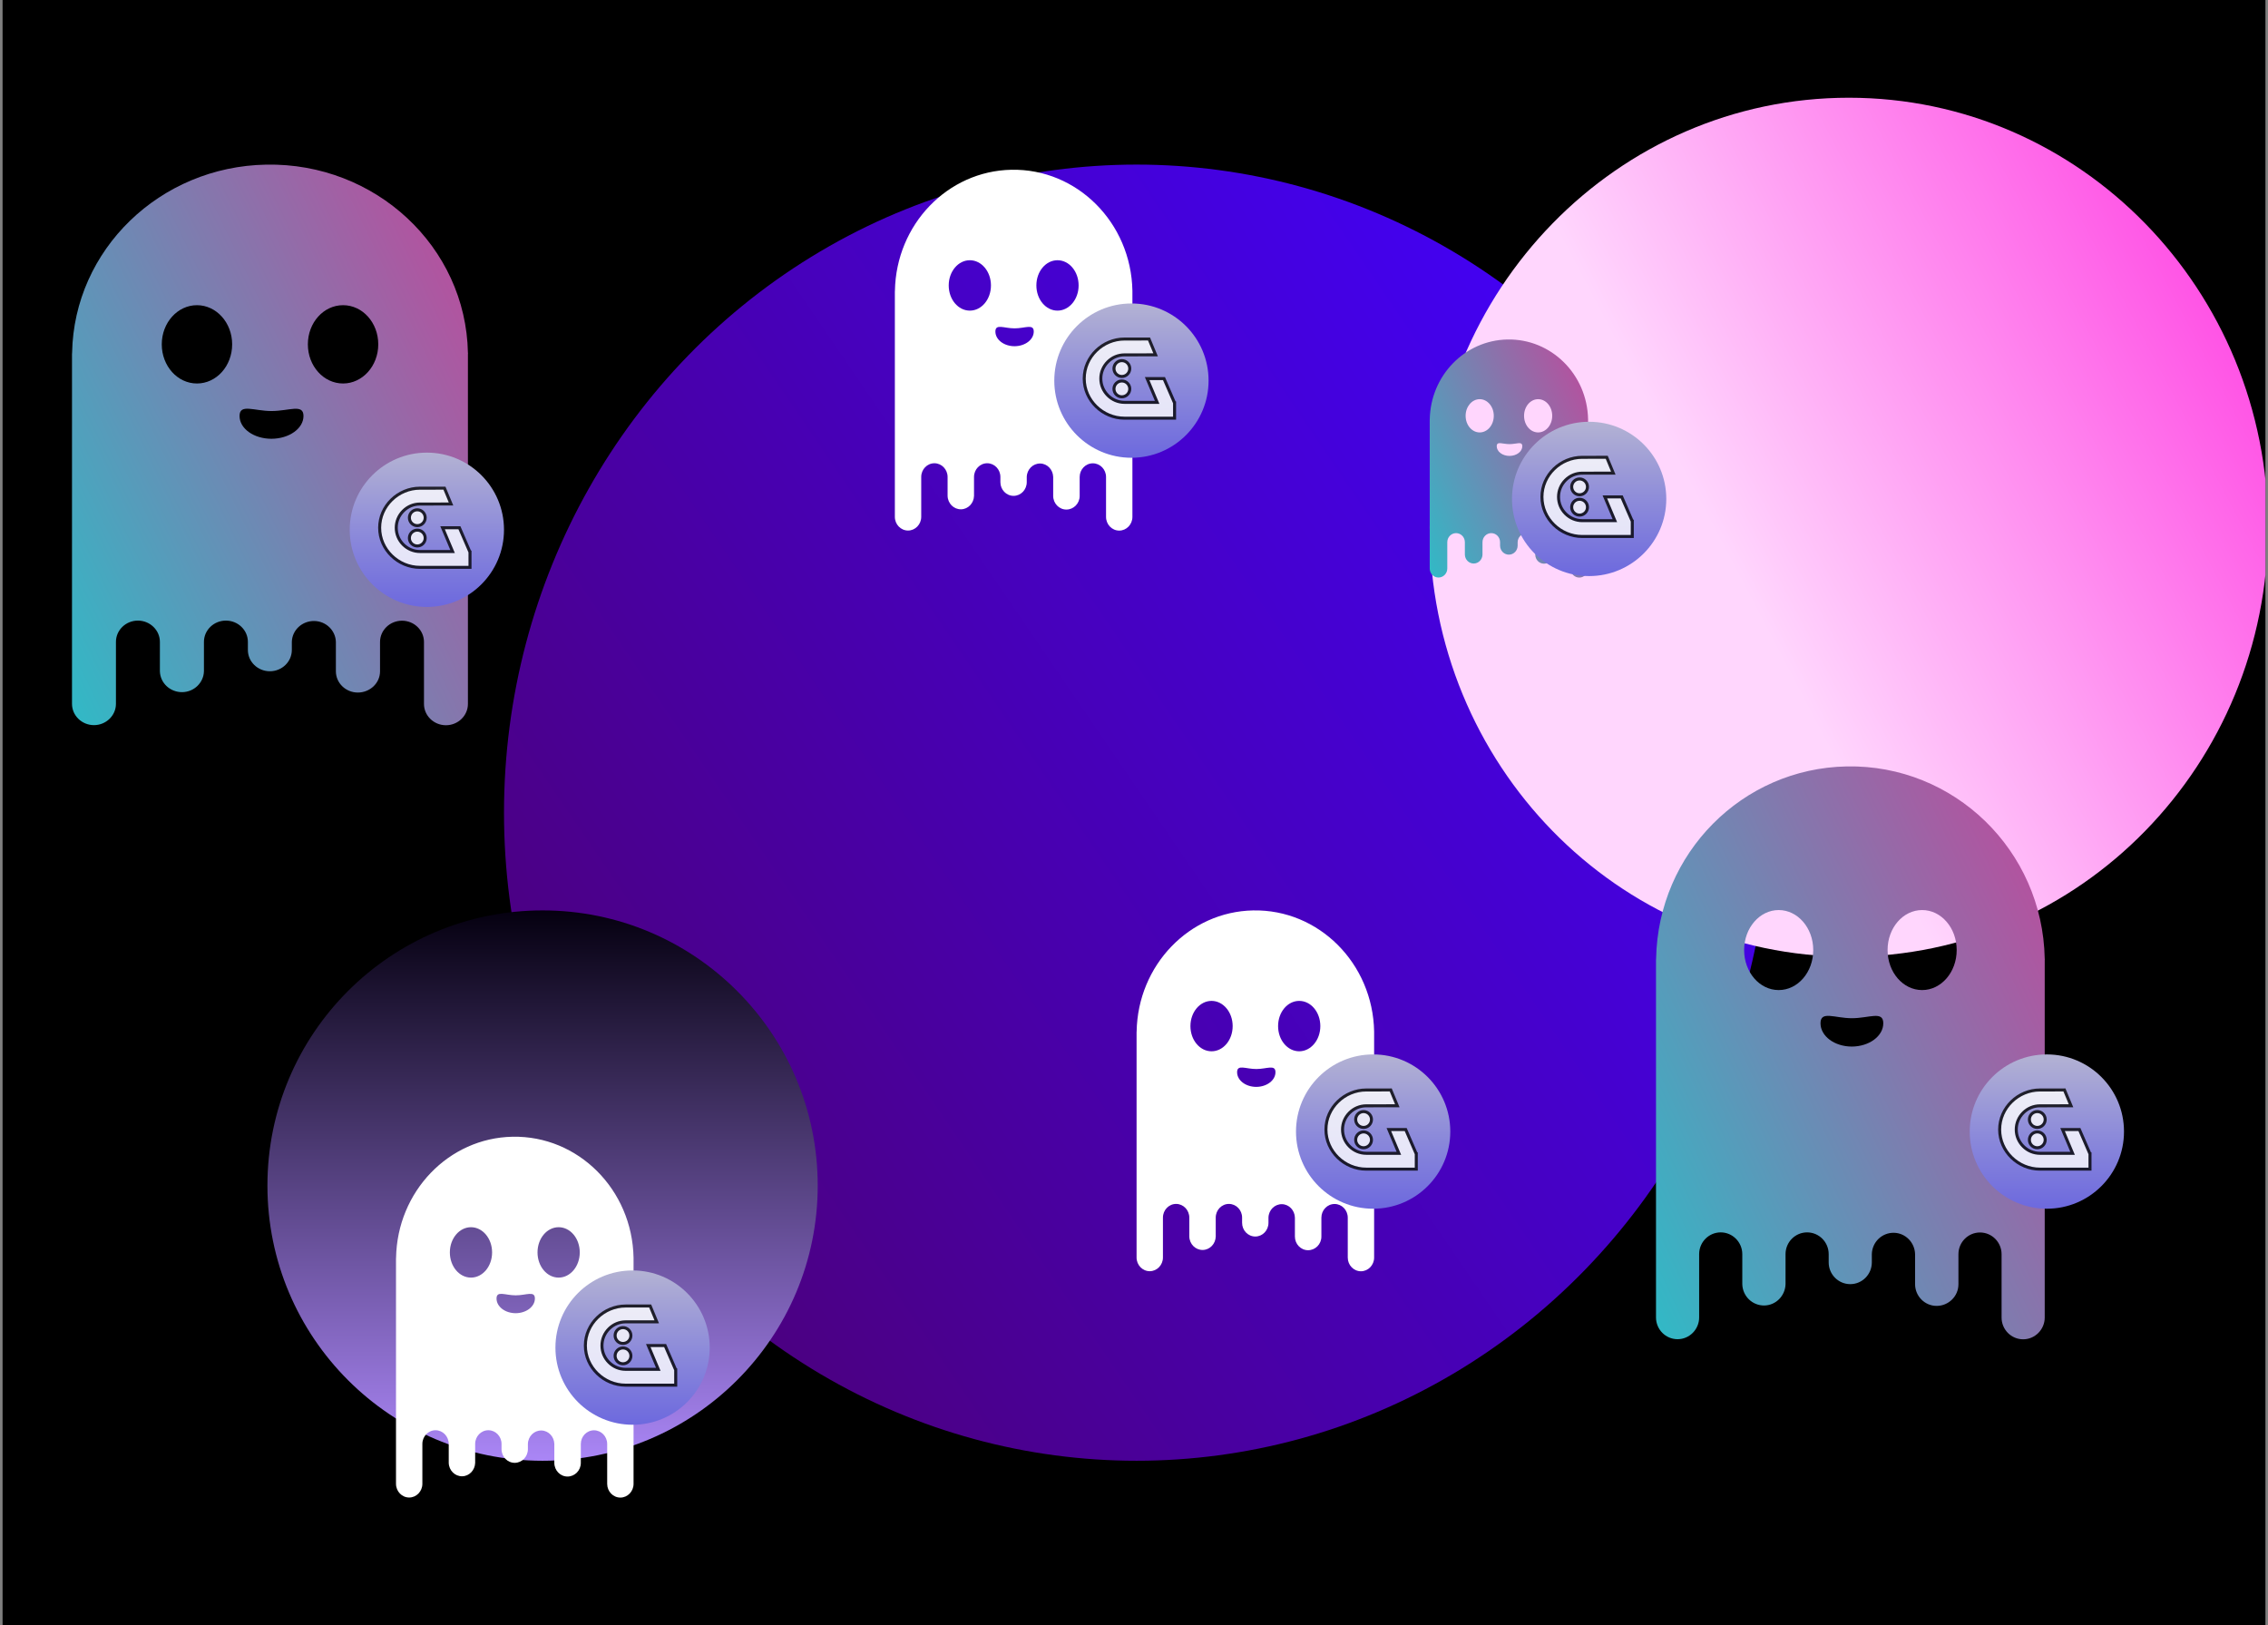 <svg width="441" height="316" viewBox="0 0 441 316" fill="none" xmlns="http://www.w3.org/2000/svg">
<rect x="0" y="0" width="441" height="316" fill="#808080" stroke="none"/>
<g clip-path="url(#clip0_507_131)">
<rect width="440" height="316" transform="translate(0.5)" fill="black"/>
<ellipse cx="221" cy="158" rx="123" ry="126" fill="url(#paint0_linear_507_131)"/>
<path d="M441 102.5C441 148.616 404.511 186 359.5 186C314.489 186 278 148.616 278 102.5C278 56.384 314.489 19 359.5 19C404.511 19 441 56.384 441 102.5Z" fill="url(#paint1_linear_507_131)"/>
<circle cx="105.5" cy="230.5" r="53.5" fill="url(#paint2_linear_507_131)"/>
<path d="M90.985 68.573C90.58 47.975 73.024 31.615 51.764 32.007C31.07 32.38 14.405 48.544 14.02 68.573C14.02 68.671 14 68.769 14 68.848V69.417V136.841C14 139.136 15.924 140.98 18.272 140.98C20.621 140.98 22.545 139.117 22.545 136.841V124.796C22.545 122.501 24.468 120.657 26.817 120.657C29.166 120.657 31.09 122.521 31.09 124.796V130.505C31.151 132.8 33.094 134.605 35.463 134.566C37.752 134.526 39.594 132.722 39.655 130.505V124.796C39.655 122.501 41.578 120.657 43.927 120.657C46.296 120.657 48.2 122.521 48.2 124.796V126.366C48.2 128.661 50.123 130.505 52.472 130.505C54.841 130.505 56.745 128.641 56.745 126.366V124.796C56.805 122.501 58.749 120.696 61.118 120.735C63.406 120.775 65.249 122.579 65.31 124.796V130.505C65.31 132.8 67.233 134.644 69.582 134.644C71.931 134.644 73.895 132.82 73.895 130.524V124.816C73.895 122.521 75.819 120.677 78.168 120.677C80.537 120.677 82.44 122.54 82.44 124.816V136.861C82.44 139.156 84.364 141 86.712 141C89.061 141 90.985 139.136 90.985 136.861V68.868C91.005 68.769 91.005 68.671 90.985 68.573ZM38.298 74.557C34.512 74.557 31.454 71.163 31.454 66.945C31.454 62.727 34.532 59.334 38.298 59.334C42.064 59.334 45.142 62.727 45.142 66.945C45.142 71.163 42.085 74.557 38.298 74.557ZM52.796 85.307C49.354 85.307 46.58 83.326 46.58 80.873C46.58 78.421 49.374 79.912 52.796 79.912C56.218 79.912 59.012 78.441 59.012 80.873C59.012 83.306 56.238 85.287 52.796 85.307ZM66.707 74.557C62.92 74.557 59.863 71.163 59.863 66.945C59.863 62.727 62.92 59.334 66.707 59.334C70.493 59.334 73.551 62.727 73.551 66.945C73.551 71.163 70.473 74.557 66.707 74.557Z" fill="url(#paint3_linear_507_131)"/>
<g clip-path="url(#clip1_507_131)">
<path d="M98 103C98 94.716 91.284 88 83 88C74.716 88 68 94.716 68 103C68 111.284 74.716 118 83 118C91.284 118 98 111.284 98 103Z" fill="url(#paint4_linear_507_131)"/>
<g style="mix-blend-mode:screen" opacity="0.8">
<path fill-rule="evenodd" clip-rule="evenodd" d="M91.388 110.303V107.326L91.38 107.326L89.332 102.605H86.054L88 107.224H81.655C80.431 107.224 79.276 106.742 78.403 105.867C77.53 104.991 77.049 103.834 77.049 102.608C77.049 101.382 77.53 100.225 78.403 99.35C79.276 98.475 80.431 97.993 81.655 97.993L87.701 97.987L86.421 94.908L81.655 94.915C77.421 94.915 73.822 98.366 73.822 102.608C73.822 106.851 77.421 110.303 81.655 110.303H91.388ZM81.14 102.195C81.989 102.195 82.677 101.505 82.677 100.655C82.677 99.805 81.989 99.116 81.14 99.116C80.292 99.116 79.604 99.805 79.604 100.655C79.604 101.505 80.292 102.195 81.14 102.195ZM82.677 104.607C82.677 105.457 81.989 106.146 81.14 106.146C80.292 106.146 79.604 105.457 79.604 104.607C79.604 103.756 80.292 103.067 81.14 103.067C81.989 103.067 82.677 103.756 82.677 104.607Z" fill="white"/>
<path d="M91.388 107.326H91.681V107.042L91.397 107.033L91.388 107.326ZM91.388 110.303V110.596H91.681V110.303H91.388ZM91.38 107.326L91.111 107.443L91.185 107.613L91.371 107.619L91.38 107.326ZM89.332 102.605L89.601 102.489L89.524 102.312H89.332V102.605ZM86.054 102.605V102.312H85.613L85.784 102.719L86.054 102.605ZM88 107.224V107.517H88.442L88.27 107.11L88 107.224ZM81.655 97.993V98.287H81.655L81.655 97.993ZM87.701 97.987L87.701 98.28L88.14 98.279L87.971 97.874L87.701 97.987ZM86.421 94.908L86.691 94.795L86.616 94.615L86.42 94.615L86.421 94.908ZM81.655 94.915V95.207H81.655L81.655 94.915ZM91.095 107.326V110.303H91.681V107.326H91.095ZM91.371 107.619L91.379 107.619L91.397 107.033L91.389 107.033L91.371 107.619ZM89.063 102.722L91.111 107.443L91.649 107.209L89.601 102.489L89.063 102.722ZM86.054 102.898H89.332V102.312H86.054V102.898ZM88.27 107.11L86.324 102.491L85.784 102.719L87.73 107.337L88.27 107.11ZM81.655 107.517H88V106.931H81.655V107.517ZM78.196 106.074C79.123 107.003 80.353 107.517 81.655 107.517V106.931C80.51 106.931 79.429 106.48 78.611 105.66L78.196 106.074ZM76.756 102.608C76.756 103.913 77.269 105.144 78.196 106.074L78.611 105.66C77.792 104.839 77.342 103.756 77.342 102.608H76.756ZM78.196 99.143C77.269 100.073 76.756 101.304 76.756 102.608H77.342C77.342 101.461 77.792 100.378 78.611 99.557L78.196 99.143ZM81.655 97.701C80.353 97.701 79.123 98.214 78.196 99.143L78.611 99.557C79.43 98.737 80.51 98.287 81.655 98.287V97.701ZM87.701 97.694L81.654 97.701L81.655 98.287L87.701 98.28L87.701 97.694ZM86.15 95.02L87.43 98.099L87.971 97.874L86.691 94.795L86.15 95.02ZM81.655 95.207L86.421 95.201L86.42 94.615L81.654 94.621L81.655 95.207ZM74.115 102.608C74.115 98.534 77.576 95.207 81.655 95.207V94.621C77.266 94.621 73.529 98.197 73.529 102.608H74.115ZM81.655 110.01C77.576 110.01 74.115 106.682 74.115 102.608H73.529C73.529 107.02 77.266 110.596 81.655 110.596V110.01ZM91.388 110.01H81.655V110.596H91.388V110.01ZM82.384 100.655C82.384 101.344 81.826 101.902 81.14 101.902V102.488C82.151 102.488 82.969 101.667 82.969 100.655H82.384ZM81.14 99.409C81.826 99.409 82.384 99.966 82.384 100.655H82.969C82.969 99.644 82.151 98.823 81.14 98.823V99.409ZM79.897 100.655C79.897 99.966 80.454 99.409 81.14 99.409V98.823C80.129 98.823 79.311 99.644 79.311 100.655H79.897ZM81.14 101.902C80.454 101.902 79.897 101.344 79.897 100.655H79.311C79.311 101.667 80.129 102.488 81.14 102.488V101.902ZM81.14 106.439C82.151 106.439 82.969 105.618 82.969 104.607H82.384C82.384 105.296 81.826 105.853 81.14 105.853V106.439ZM79.311 104.607C79.311 105.618 80.129 106.439 81.14 106.439V105.853C80.454 105.853 79.897 105.296 79.897 104.607H79.311ZM81.14 102.774C80.129 102.774 79.311 103.595 79.311 104.607H79.897C79.897 103.918 80.454 103.36 81.14 103.36V102.774ZM82.969 104.607C82.969 103.595 82.151 102.774 81.14 102.774V103.36C81.826 103.36 82.384 103.918 82.384 104.607H82.969Z" fill="black"/>
</g>
</g>
<path d="M267.191 200.541C266.948 187.283 256.415 176.752 243.658 177.004C231.242 177.244 221.243 187.649 221.012 200.541C221.012 200.604 221 200.667 221 200.718V201.084V244.482C221 245.96 222.154 247.147 223.563 247.147C224.973 247.147 226.127 245.947 226.127 244.482V236.73C226.127 235.252 227.281 234.065 228.69 234.065C230.1 234.065 231.254 235.265 231.254 236.73V240.404C231.29 241.881 232.457 243.043 233.878 243.018C235.251 242.993 236.356 241.831 236.393 240.404V236.73C236.393 235.252 237.547 234.065 238.956 234.065C240.378 234.065 241.52 235.265 241.52 236.73V237.74C241.52 239.217 242.674 240.404 244.083 240.404C245.505 240.404 246.647 239.204 246.647 237.74V236.73C246.683 235.252 247.85 234.091 249.271 234.116C250.644 234.141 251.749 235.303 251.786 236.73V240.404C251.786 241.881 252.94 243.068 254.349 243.068C255.759 243.068 256.937 241.894 256.937 240.417V236.742C256.937 235.265 258.091 234.078 259.501 234.078C260.922 234.078 262.064 235.277 262.064 236.742V244.495C262.064 245.972 263.218 247.159 264.627 247.159C266.037 247.159 267.191 245.96 267.191 244.495V200.73C267.203 200.667 267.203 200.604 267.191 200.541ZM235.579 204.392C233.307 204.392 231.473 202.208 231.473 199.493C231.473 196.778 233.319 194.594 235.579 194.594C237.839 194.594 239.685 196.778 239.685 199.493C239.685 202.208 237.851 204.392 235.579 204.392ZM244.278 211.312C242.212 211.312 240.548 210.036 240.548 208.458C240.548 206.88 242.224 207.839 244.278 207.839C246.331 207.839 248.007 206.892 248.007 208.458C248.007 210.024 246.343 211.299 244.278 211.312ZM252.624 204.392C250.352 204.392 248.518 202.208 248.518 199.493C248.518 196.778 250.352 194.594 252.624 194.594C254.896 194.594 256.731 196.778 256.731 199.493C256.731 202.208 254.884 204.392 252.624 204.392Z" fill="white"/>
<path d="M397.585 186.374C397.187 165.325 379.951 148.606 359.077 149.007C338.759 149.388 322.398 165.907 322.02 186.374C322.02 186.475 322 186.575 322 186.655V187.236V256.137C322 258.483 323.889 260.367 326.195 260.367C328.501 260.367 330.39 258.463 330.39 256.137V243.828C330.39 241.483 332.278 239.599 334.584 239.599C336.89 239.599 338.779 241.503 338.779 243.828V249.662C338.839 252.007 340.747 253.852 343.073 253.812C345.32 253.772 347.129 251.927 347.188 249.662V243.828C347.188 241.483 349.077 239.599 351.383 239.599C353.709 239.599 355.578 241.503 355.578 243.828V245.432C355.578 247.778 357.467 249.662 359.773 249.662C362.099 249.662 363.967 247.758 363.967 245.432V243.828C364.027 241.483 365.936 239.639 368.262 239.679C370.508 239.719 372.317 241.563 372.377 243.828V249.662C372.377 252.007 374.265 253.892 376.572 253.892C378.878 253.892 380.806 252.028 380.806 249.682V243.848C380.806 241.503 382.695 239.619 385.001 239.619C387.327 239.619 389.196 241.523 389.196 243.848V256.157C389.196 258.503 391.084 260.387 393.39 260.387C395.696 260.387 397.585 258.483 397.585 256.157V186.675C397.605 186.575 397.605 186.475 397.585 186.374ZM345.856 192.489C342.139 192.489 339.137 189.02 339.137 184.71C339.137 180.4 342.159 176.932 345.856 176.932C349.554 176.932 352.576 180.4 352.576 184.71C352.576 189.02 349.574 192.489 345.856 192.489ZM360.091 203.474C356.711 203.474 353.987 201.449 353.987 198.944C353.987 196.438 356.731 197.961 360.091 197.961C363.451 197.961 366.194 196.458 366.194 198.944C366.194 201.429 363.47 203.454 360.091 203.474ZM373.749 192.489C370.031 192.489 367.029 189.02 367.029 184.71C367.029 180.4 370.031 176.932 373.749 176.932C377.466 176.932 380.468 180.4 380.468 184.71C380.468 189.02 377.446 192.489 373.749 192.489Z" fill="url(#paint5_linear_507_131)"/>
<path d="M220.191 56.541C219.948 43.283 209.415 32.752 196.658 33.004C184.242 33.244 174.243 43.649 174.012 56.541C174.012 56.604 174 56.667 174 56.718V57.084V100.482C174 101.96 175.154 103.147 176.563 103.147C177.973 103.147 179.127 101.947 179.127 100.482V92.73C179.127 91.252 180.281 90.065 181.69 90.065C183.1 90.065 184.254 91.265 184.254 92.73V96.404C184.29 97.881 185.457 99.043 186.878 99.018C188.251 98.993 189.356 97.831 189.393 96.404V92.73C189.393 91.252 190.547 90.065 191.956 90.065C193.378 90.065 194.52 91.265 194.52 92.73V93.74C194.52 95.217 195.674 96.404 197.083 96.404C198.505 96.404 199.647 95.204 199.647 93.74V92.73C199.683 91.252 200.85 90.091 202.271 90.116C203.644 90.141 204.749 91.303 204.786 92.73V96.404C204.786 97.881 205.94 99.068 207.349 99.068C208.759 99.068 209.937 97.894 209.937 96.417V92.742C209.937 91.265 211.091 90.078 212.501 90.078C213.922 90.078 215.064 91.278 215.064 92.742V100.495C215.064 101.972 216.218 103.159 217.627 103.159C219.037 103.159 220.191 101.96 220.191 100.495V56.73C220.203 56.667 220.203 56.604 220.191 56.541ZM188.579 60.392C186.307 60.392 184.473 58.208 184.473 55.493C184.473 52.778 186.319 50.594 188.579 50.594C190.839 50.594 192.685 52.778 192.685 55.493C192.685 58.208 190.851 60.392 188.579 60.392ZM197.278 67.312C195.212 67.312 193.548 66.036 193.548 64.458C193.548 62.88 195.224 63.839 197.278 63.839C199.331 63.839 201.007 62.892 201.007 64.458C201.007 66.024 199.343 67.299 197.278 67.312ZM205.624 60.392C203.352 60.392 201.518 58.208 201.518 55.493C201.518 52.778 203.352 50.594 205.624 50.594C207.896 50.594 209.731 52.778 209.731 55.493C209.731 58.208 207.884 60.392 205.624 60.392Z" fill="white"/>
<path d="M308.794 81.532C308.632 72.784 301.61 65.836 293.105 66.003C284.828 66.161 278.162 73.026 278.008 81.532C278.008 81.574 278 81.615 278 81.649V81.89V110.525C278 111.499 278.769 112.282 279.709 112.282C280.649 112.282 281.418 111.491 281.418 110.525V105.409C281.418 104.434 282.187 103.651 283.127 103.651C284.066 103.651 284.836 104.443 284.836 105.409V107.834C284.86 108.808 285.638 109.575 286.585 109.558C287.501 109.541 288.238 108.775 288.262 107.834V105.409C288.262 104.434 289.031 103.651 289.971 103.651C290.919 103.651 291.68 104.443 291.68 105.409V106.076C291.68 107.05 292.449 107.834 293.389 107.834C294.336 107.834 295.098 107.042 295.098 106.076V105.409C295.122 104.434 295.9 103.668 296.847 103.685C297.763 103.701 298.5 104.468 298.524 105.409V107.834C298.524 108.808 299.293 109.591 300.233 109.591C301.172 109.591 301.958 108.817 301.958 107.842V105.418C301.958 104.443 302.727 103.66 303.667 103.66C304.615 103.66 305.376 104.451 305.376 105.418V110.533C305.376 111.508 306.145 112.291 307.085 112.291C308.024 112.291 308.794 111.499 308.794 110.533V81.657C308.802 81.615 308.802 81.574 308.794 81.532ZM287.719 84.073C286.205 84.073 284.982 82.632 284.982 80.841C284.982 79.049 286.213 77.608 287.719 77.608C289.226 77.608 290.457 79.049 290.457 80.841C290.457 82.632 289.234 84.073 287.719 84.073ZM293.518 88.639C292.142 88.639 291.032 87.797 291.032 86.756C291.032 85.714 292.15 86.348 293.518 86.348C294.887 86.348 296.005 85.723 296.005 86.756C296.005 87.789 294.895 88.63 293.518 88.639ZM299.083 84.073C297.568 84.073 296.345 82.632 296.345 80.841C296.345 79.049 297.568 77.608 299.083 77.608C300.597 77.608 301.82 79.049 301.82 80.841C301.82 82.632 300.589 84.073 299.083 84.073Z" fill="url(#paint6_linear_507_131)"/>
<g clip-path="url(#clip2_507_131)">
<path d="M282 220C282 211.716 275.284 205 267 205C258.716 205 252 211.716 252 220C252 228.284 258.716 235 267 235C275.284 235 282 228.284 282 220Z" fill="url(#paint7_linear_507_131)"/>
<g style="mix-blend-mode:screen" opacity="0.8">
<path fill-rule="evenodd" clip-rule="evenodd" d="M275.388 227.303V224.326L275.38 224.326L273.332 219.605H270.054L272 224.224H265.655C264.431 224.224 263.276 223.742 262.403 222.867C261.53 221.991 261.049 220.834 261.049 219.608C261.049 218.382 261.53 217.225 262.403 216.35C263.276 215.475 264.431 214.994 265.655 214.994L271.701 214.987L270.421 211.908L265.655 211.915C261.421 211.915 257.822 215.366 257.822 219.608C257.822 223.851 261.421 227.303 265.655 227.303H275.388ZM265.14 219.195C265.989 219.195 266.677 218.505 266.677 217.655C266.677 216.805 265.989 216.116 265.14 216.116C264.292 216.116 263.604 216.805 263.604 217.655C263.604 218.505 264.292 219.195 265.14 219.195ZM266.677 221.607C266.677 222.457 265.989 223.146 265.14 223.146C264.292 223.146 263.604 222.457 263.604 221.607C263.604 220.756 264.292 220.067 265.14 220.067C265.989 220.067 266.677 220.756 266.677 221.607Z" fill="white"/>
<path d="M275.388 224.326H275.681V224.042L275.397 224.033L275.388 224.326ZM275.388 227.303V227.596H275.681V227.303H275.388ZM275.38 224.326L275.111 224.443L275.185 224.613L275.371 224.619L275.38 224.326ZM273.332 219.605L273.601 219.489L273.524 219.312H273.332V219.605ZM270.054 219.605V219.312H269.613L269.784 219.719L270.054 219.605ZM272 224.224V224.517H272.442L272.27 224.11L272 224.224ZM265.655 214.993V215.286H265.655L265.655 214.993ZM271.701 214.987L271.701 215.28L272.14 215.279L271.971 214.874L271.701 214.987ZM270.421 211.908L270.691 211.795L270.616 211.615L270.42 211.615L270.421 211.908ZM265.655 211.915V212.207H265.655L265.655 211.915ZM275.095 224.326V227.303H275.681V224.326H275.095ZM275.371 224.619L275.379 224.619L275.397 224.033L275.389 224.033L275.371 224.619ZM273.063 219.722L275.111 224.443L275.649 224.209L273.601 219.489L273.063 219.722ZM270.054 219.898H273.332V219.312H270.054V219.898ZM272.27 224.11L270.324 219.491L269.784 219.719L271.73 224.337L272.27 224.11ZM265.655 224.517H272V223.931H265.655V224.517ZM262.196 223.074C263.123 224.003 264.353 224.517 265.655 224.517V223.931C264.51 223.931 263.429 223.48 262.611 222.66L262.196 223.074ZM260.756 219.608C260.756 220.913 261.268 222.144 262.196 223.074L262.611 222.66C261.792 221.839 261.342 220.756 261.342 219.608H260.756ZM262.196 216.143C261.268 217.073 260.756 218.304 260.756 219.608H261.342C261.342 218.461 261.792 217.378 262.611 216.557L262.196 216.143ZM265.655 214.701C264.353 214.701 263.123 215.214 262.196 216.143L262.611 216.557C263.43 215.737 264.51 215.286 265.655 215.286V214.701ZM271.701 214.694L265.654 214.701L265.655 215.286L271.701 215.28L271.701 214.694ZM270.15 212.02L271.43 215.099L271.971 214.874L270.691 211.795L270.15 212.02ZM265.655 212.207L270.421 212.201L270.42 211.615L265.654 211.622L265.655 212.207ZM258.115 219.608C258.115 215.534 261.576 212.207 265.655 212.207V211.622C261.266 211.622 257.529 215.197 257.529 219.608H258.115ZM265.655 227.01C261.576 227.01 258.115 223.682 258.115 219.608H257.529C257.529 224.02 261.266 227.596 265.655 227.596V227.01ZM275.388 227.01H265.655V227.596H275.388V227.01ZM266.384 217.655C266.384 218.344 265.826 218.902 265.14 218.902V219.488C266.151 219.488 266.97 218.667 266.97 217.655H266.384ZM265.14 216.409C265.826 216.409 266.384 216.966 266.384 217.655H266.97C266.97 216.644 266.151 215.823 265.14 215.823V216.409ZM263.897 217.655C263.897 216.966 264.454 216.409 265.14 216.409V215.823C264.129 215.823 263.311 216.644 263.311 217.655H263.897ZM265.14 218.902C264.454 218.902 263.897 218.344 263.897 217.655H263.311C263.311 218.667 264.129 219.488 265.14 219.488V218.902ZM265.14 223.439C266.151 223.439 266.97 222.618 266.97 221.607H266.384C266.384 222.296 265.826 222.853 265.14 222.853V223.439ZM263.311 221.607C263.311 222.618 264.129 223.439 265.14 223.439V222.853C264.454 222.853 263.897 222.296 263.897 221.607H263.311ZM265.14 219.774C264.129 219.774 263.311 220.595 263.311 221.607H263.897C263.897 220.918 264.454 220.36 265.14 220.36V219.774ZM266.97 221.607C266.97 220.595 266.151 219.774 265.14 219.774V220.36C265.826 220.36 266.384 220.918 266.384 221.607H266.97Z" fill="black"/>
</g>
</g>
<g clip-path="url(#clip3_507_131)">
<path d="M324 97C324 88.716 317.284 82 309 82C300.716 82 294 88.716 294 97C294 105.284 300.716 112 309 112C317.284 112 324 105.284 324 97Z" fill="url(#paint8_linear_507_131)"/>
<g style="mix-blend-mode:screen" opacity="0.8">
<path fill-rule="evenodd" clip-rule="evenodd" d="M317.388 104.303V101.326L317.38 101.326L315.332 96.605H312.054L314 101.224H307.655C306.431 101.224 305.276 100.742 304.403 99.867C303.53 98.992 303.049 97.834 303.049 96.608C303.049 95.382 303.53 94.225 304.403 93.35C305.276 92.475 306.431 91.993 307.655 91.993L313.701 91.987L312.421 88.908L307.655 88.915C303.421 88.915 299.822 92.366 299.822 96.608C299.822 100.851 303.421 104.303 307.655 104.303H317.388ZM307.14 96.195C307.989 96.195 308.677 95.505 308.677 94.655C308.677 93.805 307.989 93.116 307.14 93.116C306.292 93.116 305.604 93.805 305.604 94.655C305.604 95.505 306.292 96.195 307.14 96.195ZM308.677 98.607C308.677 99.457 307.989 100.146 307.14 100.146C306.292 100.146 305.604 99.457 305.604 98.607C305.604 97.756 306.292 97.067 307.14 97.067C307.989 97.067 308.677 97.756 308.677 98.607Z" fill="white"/>
<path d="M317.388 101.326H317.681V101.042L317.397 101.033L317.388 101.326ZM317.388 104.303V104.596H317.681V104.303H317.388ZM317.38 101.326L317.111 101.443L317.185 101.613L317.371 101.619L317.38 101.326ZM315.332 96.605L315.601 96.489L315.524 96.312H315.332V96.605ZM312.054 96.605V96.312H311.613L311.784 96.719L312.054 96.605ZM314 101.224V101.517H314.442L314.27 101.11L314 101.224ZM307.655 91.993V92.287H307.655L307.655 91.993ZM313.701 91.987L313.701 92.28L314.14 92.279L313.971 91.874L313.701 91.987ZM312.421 88.908L312.691 88.795L312.616 88.615L312.42 88.615L312.421 88.908ZM307.655 88.915V89.207H307.655L307.655 88.915ZM317.095 101.326V104.303H317.681V101.326H317.095ZM317.371 101.619L317.379 101.619L317.397 101.033L317.389 101.033L317.371 101.619ZM315.063 96.722L317.111 101.443L317.649 101.209L315.601 96.489L315.063 96.722ZM312.054 96.898H315.332V96.312H312.054V96.898ZM314.27 101.11L312.324 96.492L311.784 96.719L313.73 101.337L314.27 101.11ZM307.655 101.517H314V100.931H307.655V101.517ZM304.196 100.074C305.123 101.003 306.353 101.517 307.655 101.517V100.931C306.51 100.931 305.429 100.48 304.611 99.66L304.196 100.074ZM302.756 96.608C302.756 97.913 303.268 99.144 304.196 100.074L304.611 99.66C303.792 98.839 303.342 97.756 303.342 96.608H302.756ZM304.196 93.143C303.268 94.073 302.756 95.304 302.756 96.608H303.342C303.342 95.461 303.792 94.378 304.611 93.557L304.196 93.143ZM307.655 91.701C306.353 91.701 305.123 92.214 304.196 93.143L304.611 93.557C305.43 92.737 306.51 92.287 307.655 92.287V91.701ZM313.701 91.694L307.654 91.701L307.655 92.287L313.701 92.28L313.701 91.694ZM312.15 89.02L313.43 92.099L313.971 91.874L312.691 88.795L312.15 89.02ZM307.655 89.207L312.421 89.201L312.42 88.615L307.654 88.621L307.655 89.207ZM300.115 96.608C300.115 92.534 303.576 89.207 307.655 89.207V88.621C303.266 88.621 299.529 92.197 299.529 96.608H300.115ZM307.655 104.01C303.576 104.01 300.115 100.682 300.115 96.608H299.529C299.529 101.02 303.266 104.596 307.655 104.596V104.01ZM317.388 104.01H307.655V104.596H317.388V104.01ZM308.384 94.655C308.384 95.344 307.826 95.902 307.14 95.902V96.488C308.151 96.488 308.97 95.667 308.97 94.655H308.384ZM307.14 93.409C307.826 93.409 308.384 93.966 308.384 94.655H308.97C308.97 93.644 308.151 92.823 307.14 92.823V93.409ZM305.897 94.655C305.897 93.966 306.454 93.409 307.14 93.409V92.823C306.129 92.823 305.311 93.644 305.311 94.655H305.897ZM307.14 95.902C306.454 95.902 305.897 95.344 305.897 94.655H305.311C305.311 95.667 306.129 96.488 307.14 96.488V95.902ZM307.14 100.439C308.151 100.439 308.97 99.618 308.97 98.607H308.384C308.384 99.296 307.826 99.853 307.14 99.853V100.439ZM305.311 98.607C305.311 99.618 306.129 100.439 307.14 100.439V99.853C306.454 99.853 305.897 99.296 305.897 98.607H305.311ZM307.14 96.774C306.129 96.774 305.311 97.595 305.311 98.607H305.897C305.897 97.918 306.454 97.36 307.14 97.36V96.774ZM308.97 98.607C308.97 97.595 308.151 96.774 307.14 96.774V97.36C307.826 97.36 308.384 97.918 308.384 98.607H308.97Z" fill="black"/>
</g>
</g>
<g clip-path="url(#clip4_507_131)">
<path d="M235 74C235 65.716 228.284 59 220 59C211.716 59 205 65.716 205 74C205 82.284 211.716 89 220 89C228.284 89 235 82.284 235 74Z" fill="url(#paint9_linear_507_131)"/>
<g style="mix-blend-mode:screen" opacity="0.8">
<path fill-rule="evenodd" clip-rule="evenodd" d="M228.388 81.303V78.326L228.38 78.326L226.332 73.605H223.054L225 78.224H218.655C217.431 78.224 216.276 77.742 215.403 76.867C214.53 75.992 214.049 74.834 214.049 73.608C214.049 72.382 214.53 71.225 215.403 70.35C216.276 69.475 217.431 68.993 218.655 68.993L224.701 68.987L223.421 65.908L218.655 65.915C214.421 65.915 210.822 69.366 210.822 73.608C210.822 77.851 214.421 81.303 218.655 81.303H228.388ZM218.14 73.195C218.989 73.195 219.677 72.505 219.677 71.655C219.677 70.805 218.989 70.116 218.14 70.116C217.292 70.116 216.604 70.805 216.604 71.655C216.604 72.505 217.292 73.195 218.14 73.195ZM219.677 75.607C219.677 76.457 218.989 77.146 218.14 77.146C217.292 77.146 216.604 76.457 216.604 75.607C216.604 74.756 217.292 74.067 218.14 74.067C218.989 74.067 219.677 74.756 219.677 75.607Z" fill="white"/>
<path d="M228.388 78.326H228.681V78.042L228.397 78.034L228.388 78.326ZM228.388 81.303V81.596H228.681V81.303H228.388ZM228.38 78.326L228.111 78.443L228.185 78.613L228.371 78.619L228.38 78.326ZM226.332 73.605L226.601 73.489L226.524 73.312H226.332V73.605ZM223.054 73.605V73.312H222.613L222.784 73.719L223.054 73.605ZM225 78.224V78.517H225.442L225.27 78.11L225 78.224ZM218.655 68.993V69.287H218.655L218.655 68.993ZM224.701 68.987L224.701 69.28L225.14 69.279L224.971 68.874L224.701 68.987ZM223.421 65.908L223.691 65.795L223.616 65.615L223.42 65.615L223.421 65.908ZM218.655 65.915V66.207H218.655L218.655 65.915ZM228.095 78.326V81.303H228.681V78.326H228.095ZM228.371 78.619L228.379 78.619L228.397 78.034L228.389 78.033L228.371 78.619ZM226.063 73.722L228.111 78.443L228.649 78.21L226.601 73.489L226.063 73.722ZM223.054 73.898H226.332V73.312H223.054V73.898ZM225.27 78.11L223.324 73.492L222.784 73.719L224.73 78.337L225.27 78.11ZM218.655 78.517H225V77.931H218.655V78.517ZM215.196 77.074C216.123 78.003 217.353 78.517 218.655 78.517V77.931C217.51 77.931 216.429 77.48 215.611 76.66L215.196 77.074ZM213.756 73.608C213.756 74.913 214.268 76.144 215.196 77.074L215.611 76.66C214.792 75.839 214.342 74.756 214.342 73.608H213.756ZM215.196 70.143C214.268 71.073 213.756 72.304 213.756 73.608H214.342C214.342 72.461 214.792 71.378 215.611 70.557L215.196 70.143ZM218.655 68.701C217.353 68.701 216.123 69.214 215.196 70.143L215.611 70.557C216.43 69.737 217.51 69.287 218.655 69.287V68.701ZM224.701 68.694L218.654 68.701L218.655 69.287L224.701 69.28L224.701 68.694ZM223.15 66.02L224.43 69.099L224.971 68.874L223.691 65.795L223.15 66.02ZM218.655 66.207L223.421 66.201L223.42 65.615L218.654 65.621L218.655 66.207ZM211.115 73.608C211.115 69.534 214.576 66.207 218.655 66.207V65.621C214.266 65.621 210.529 69.197 210.529 73.608H211.115ZM218.655 81.01C214.576 81.01 211.115 77.682 211.115 73.608H210.529C210.529 78.02 214.266 81.596 218.655 81.596V81.01ZM228.388 81.01H218.655V81.596H228.388V81.01ZM219.384 71.655C219.384 72.344 218.826 72.902 218.14 72.902V73.488C219.151 73.488 219.97 72.667 219.97 71.655H219.384ZM218.14 70.409C218.826 70.409 219.384 70.966 219.384 71.655H219.97C219.97 70.644 219.151 69.823 218.14 69.823V70.409ZM216.897 71.655C216.897 70.966 217.454 70.409 218.14 70.409V69.823C217.129 69.823 216.311 70.644 216.311 71.655H216.897ZM218.14 72.902C217.454 72.902 216.897 72.344 216.897 71.655H216.311C216.311 72.667 217.129 73.488 218.14 73.488V72.902ZM218.14 77.439C219.151 77.439 219.97 76.618 219.97 75.607H219.384C219.384 76.296 218.826 76.853 218.14 76.853V77.439ZM216.311 75.607C216.311 76.618 217.129 77.439 218.14 77.439V76.853C217.454 76.853 216.897 76.296 216.897 75.607H216.311ZM218.14 73.774C217.129 73.774 216.311 74.595 216.311 75.607H216.897C216.897 74.918 217.454 74.36 218.14 74.36V73.774ZM219.97 75.607C219.97 74.595 219.151 73.774 218.14 73.774V74.36C218.826 74.36 219.384 74.918 219.384 75.607H219.97Z" fill="black"/>
</g>
</g>
<g clip-path="url(#clip5_507_131)">
<path d="M413 220C413 211.716 406.284 205 398 205C389.716 205 383 211.716 383 220C383 228.284 389.716 235 398 235C406.284 235 413 228.284 413 220Z" fill="url(#paint10_linear_507_131)"/>
<g style="mix-blend-mode:screen" opacity="0.8">
<path fill-rule="evenodd" clip-rule="evenodd" d="M406.388 227.303V224.326L406.38 224.326L404.332 219.605H401.054L403 224.224H396.655C395.431 224.224 394.276 223.742 393.403 222.867C392.53 221.991 392.049 220.834 392.049 219.608C392.049 218.382 392.53 217.225 393.403 216.35C394.276 215.475 395.431 214.994 396.655 214.994L402.701 214.987L401.421 211.908L396.655 211.915C392.421 211.915 388.822 215.366 388.822 219.608C388.822 223.851 392.421 227.303 396.655 227.303H406.388ZM396.14 219.195C396.989 219.195 397.677 218.505 397.677 217.655C397.677 216.805 396.989 216.116 396.14 216.116C395.292 216.116 394.604 216.805 394.604 217.655C394.604 218.505 395.292 219.195 396.14 219.195ZM397.677 221.607C397.677 222.457 396.989 223.146 396.14 223.146C395.292 223.146 394.604 222.457 394.604 221.607C394.604 220.756 395.292 220.067 396.14 220.067C396.989 220.067 397.677 220.756 397.677 221.607Z" fill="white"/>
<path d="M406.388 224.326H406.681V224.042L406.397 224.033L406.388 224.326ZM406.388 227.303V227.596H406.681V227.303H406.388ZM406.38 224.326L406.111 224.443L406.185 224.613L406.371 224.619L406.38 224.326ZM404.332 219.605L404.601 219.489L404.524 219.312H404.332V219.605ZM401.054 219.605V219.312H400.613L400.784 219.719L401.054 219.605ZM403 224.224V224.517H403.442L403.27 224.11L403 224.224ZM396.655 214.993V215.286H396.655L396.655 214.993ZM402.701 214.987L402.701 215.28L403.14 215.279L402.971 214.874L402.701 214.987ZM401.421 211.908L401.691 211.795L401.616 211.615L401.42 211.615L401.421 211.908ZM396.655 211.915V212.207H396.655L396.655 211.915ZM406.095 224.326V227.303H406.681V224.326H406.095ZM406.371 224.619L406.379 224.619L406.397 224.033L406.389 224.033L406.371 224.619ZM404.063 219.722L406.111 224.443L406.649 224.209L404.601 219.489L404.063 219.722ZM401.054 219.898H404.332V219.312H401.054V219.898ZM403.27 224.11L401.324 219.491L400.784 219.719L402.73 224.337L403.27 224.11ZM396.655 224.517H403V223.931H396.655V224.517ZM393.196 223.074C394.123 224.003 395.353 224.517 396.655 224.517V223.931C395.51 223.931 394.429 223.48 393.611 222.66L393.196 223.074ZM391.756 219.608C391.756 220.913 392.268 222.144 393.196 223.074L393.611 222.66C392.792 221.839 392.342 220.756 392.342 219.608H391.756ZM393.196 216.143C392.268 217.073 391.756 218.304 391.756 219.608H392.342C392.342 218.461 392.792 217.378 393.611 216.557L393.196 216.143ZM396.655 214.701C395.353 214.701 394.123 215.214 393.196 216.143L393.611 216.557C394.43 215.737 395.51 215.286 396.655 215.286V214.701ZM402.701 214.694L396.654 214.701L396.655 215.286L402.701 215.28L402.701 214.694ZM401.15 212.02L402.43 215.099L402.971 214.874L401.691 211.795L401.15 212.02ZM396.655 212.207L401.421 212.201L401.42 211.615L396.654 211.622L396.655 212.207ZM389.115 219.608C389.115 215.534 392.576 212.207 396.655 212.207V211.622C392.266 211.622 388.529 215.197 388.529 219.608H389.115ZM396.655 227.01C392.576 227.01 389.115 223.682 389.115 219.608H388.529C388.529 224.02 392.266 227.596 396.655 227.596V227.01ZM406.388 227.01H396.655V227.596H406.388V227.01ZM397.384 217.655C397.384 218.344 396.826 218.902 396.14 218.902V219.488C397.151 219.488 397.97 218.667 397.97 217.655H397.384ZM396.14 216.409C396.826 216.409 397.384 216.966 397.384 217.655H397.97C397.97 216.644 397.151 215.823 396.14 215.823V216.409ZM394.897 217.655C394.897 216.966 395.454 216.409 396.14 216.409V215.823C395.129 215.823 394.311 216.644 394.311 217.655H394.897ZM396.14 218.902C395.454 218.902 394.897 218.344 394.897 217.655H394.311C394.311 218.667 395.129 219.488 396.14 219.488V218.902ZM396.14 223.439C397.151 223.439 397.97 222.618 397.97 221.607H397.384C397.384 222.296 396.826 222.853 396.14 222.853V223.439ZM394.311 221.607C394.311 222.618 395.129 223.439 396.14 223.439V222.853C395.454 222.853 394.897 222.296 394.897 221.607H394.311ZM396.14 219.774C395.129 219.774 394.311 220.595 394.311 221.607H394.897C394.897 220.918 395.454 220.36 396.14 220.36V219.774ZM397.97 221.607C397.97 220.595 397.151 219.774 396.14 219.774V220.36C396.826 220.36 397.384 220.918 397.384 221.607H397.97Z" fill="black"/>
</g>
</g>
<path d="M123.191 244.541C122.948 231.283 112.415 220.752 99.658 221.004C87.242 221.244 77.243 231.649 77.012 244.541C77.012 244.604 77 244.667 77 244.718V245.084V288.482C77 289.96 78.154 291.147 79.564 291.147C80.973 291.147 82.127 289.947 82.127 288.482V280.73C82.127 279.252 83.281 278.065 84.69 278.065C86.1 278.065 87.254 279.265 87.254 280.73V284.404C87.29 285.881 88.457 287.043 89.878 287.018C91.251 286.993 92.356 285.831 92.393 284.404V280.73C92.393 279.252 93.547 278.065 94.956 278.065C96.378 278.065 97.52 279.265 97.52 280.73V281.74C97.52 283.217 98.674 284.404 100.083 284.404C101.505 284.404 102.647 283.204 102.647 281.74V280.73C102.683 279.252 103.85 278.091 105.271 278.116C106.644 278.141 107.749 279.303 107.786 280.73V284.404C107.786 285.881 108.94 287.068 110.349 287.068C111.759 287.068 112.937 285.894 112.937 284.417V280.742C112.937 279.265 114.091 278.078 115.501 278.078C116.922 278.078 118.064 279.277 118.064 280.742V288.495C118.064 289.972 119.218 291.159 120.627 291.159C122.037 291.159 123.191 289.96 123.191 288.495V244.73C123.203 244.667 123.203 244.604 123.191 244.541ZM91.579 248.392C89.307 248.392 87.472 246.208 87.472 243.493C87.472 240.778 89.319 238.594 91.579 238.594C93.839 238.594 95.685 240.778 95.685 243.493C95.685 246.208 93.851 248.392 91.579 248.392ZM100.278 255.312C98.212 255.312 96.548 254.036 96.548 252.458C96.548 250.88 98.225 251.839 100.278 251.839C102.331 251.839 104.007 250.892 104.007 252.458C104.007 254.024 102.343 255.299 100.278 255.312ZM108.624 248.392C106.352 248.392 104.518 246.208 104.518 243.493C104.518 240.778 106.352 238.594 108.624 238.594C110.896 238.594 112.731 240.778 112.731 243.493C112.731 246.208 110.884 248.392 108.624 248.392Z" fill="white"/>
<g clip-path="url(#clip6_507_131)">
<path d="M138 262C138 253.716 131.284 247 123 247C114.716 247 108 253.716 108 262C108 270.284 114.716 277 123 277C131.284 277 138 270.284 138 262Z" fill="url(#paint11_linear_507_131)"/>
<g style="mix-blend-mode:screen" opacity="0.8">
<path fill-rule="evenodd" clip-rule="evenodd" d="M131.388 269.303V266.326L131.38 266.326L129.332 261.605H126.054L128 266.224H121.655C120.431 266.224 119.276 265.742 118.403 264.867C117.53 263.991 117.049 262.834 117.049 261.608C117.049 260.382 117.53 259.225 118.403 258.35C119.276 257.475 120.431 256.994 121.655 256.994L127.701 256.987L126.421 253.908L121.655 253.915C117.421 253.915 113.822 257.366 113.822 261.608C113.822 265.851 117.421 269.303 121.655 269.303H131.388ZM121.14 261.195C121.989 261.195 122.677 260.505 122.677 259.655C122.677 258.805 121.989 258.116 121.14 258.116C120.292 258.116 119.604 258.805 119.604 259.655C119.604 260.505 120.292 261.195 121.14 261.195ZM122.677 263.607C122.677 264.457 121.989 265.146 121.14 265.146C120.292 265.146 119.604 264.457 119.604 263.607C119.604 262.756 120.292 262.067 121.14 262.067C121.989 262.067 122.677 262.756 122.677 263.607Z" fill="white"/>
<path d="M131.388 266.326H131.681V266.042L131.397 266.033L131.388 266.326ZM131.388 269.303V269.596H131.681V269.303H131.388ZM131.38 266.326L131.111 266.443L131.185 266.613L131.371 266.619L131.38 266.326ZM129.332 261.605L129.601 261.489L129.524 261.312H129.332V261.605ZM126.054 261.605V261.312H125.613L125.784 261.719L126.054 261.605ZM128 266.224V266.517H128.442L128.27 266.11L128 266.224ZM121.655 256.993V257.286H121.655L121.655 256.993ZM127.701 256.987L127.701 257.28L128.14 257.279L127.971 256.874L127.701 256.987ZM126.421 253.908L126.691 253.795L126.616 253.615L126.42 253.615L126.421 253.908ZM121.655 253.915V254.207H121.655L121.655 253.915ZM131.095 266.326V269.303H131.681V266.326H131.095ZM131.371 266.619L131.379 266.619L131.397 266.033L131.389 266.033L131.371 266.619ZM129.063 261.722L131.111 266.443L131.649 266.209L129.601 261.489L129.063 261.722ZM126.054 261.898H129.332V261.312H126.054V261.898ZM128.27 266.11L126.324 261.491L125.784 261.719L127.73 266.337L128.27 266.11ZM121.655 266.517H128V265.931H121.655V266.517ZM118.196 265.074C119.123 266.003 120.353 266.517 121.655 266.517V265.931C120.51 265.931 119.429 265.48 118.611 264.66L118.196 265.074ZM116.756 261.608C116.756 262.913 117.268 264.144 118.196 265.074L118.611 264.66C117.792 263.839 117.342 262.756 117.342 261.608H116.756ZM118.196 258.143C117.268 259.073 116.756 260.304 116.756 261.608H117.342C117.342 260.461 117.792 259.378 118.611 258.557L118.196 258.143ZM121.655 256.701C120.353 256.701 119.123 257.214 118.196 258.143L118.611 258.557C119.43 257.737 120.51 257.286 121.655 257.286V256.701ZM127.701 256.694L121.654 256.701L121.655 257.286L127.701 257.28L127.701 256.694ZM126.15 254.02L127.43 257.099L127.971 256.874L126.691 253.795L126.15 254.02ZM121.655 254.207L126.421 254.201L126.42 253.615L121.654 253.622L121.655 254.207ZM114.115 261.608C114.115 257.534 117.576 254.207 121.655 254.207V253.622C117.266 253.622 113.529 257.197 113.529 261.608H114.115ZM121.655 269.01C117.576 269.01 114.115 265.682 114.115 261.608H113.529C113.529 266.02 117.266 269.596 121.655 269.596V269.01ZM131.388 269.01H121.655V269.596H131.388V269.01ZM122.384 259.655C122.384 260.344 121.826 260.902 121.14 260.902V261.488C122.151 261.488 122.97 260.667 122.97 259.655H122.384ZM121.14 258.409C121.826 258.409 122.384 258.966 122.384 259.655H122.97C122.97 258.644 122.151 257.823 121.14 257.823V258.409ZM119.897 259.655C119.897 258.966 120.454 258.409 121.14 258.409V257.823C120.129 257.823 119.311 258.644 119.311 259.655H119.897ZM121.14 260.902C120.454 260.902 119.897 260.344 119.897 259.655H119.311C119.311 260.667 120.129 261.488 121.14 261.488V260.902ZM121.14 265.439C122.151 265.439 122.97 264.618 122.97 263.607H122.384C122.384 264.296 121.826 264.853 121.14 264.853V265.439ZM119.311 263.607C119.311 264.618 120.129 265.439 121.14 265.439V264.853C120.454 264.853 119.897 264.296 119.897 263.607H119.311ZM121.14 261.774C120.129 261.774 119.311 262.595 119.311 263.607H119.897C119.897 262.918 120.454 262.36 121.14 262.36V261.774ZM122.97 263.607C122.97 262.595 122.151 261.774 121.14 261.774V262.36C121.826 262.36 122.384 262.918 122.384 263.607H122.97Z" fill="black"/>
</g>
</g>
</g>
<defs>
<linearGradient id="paint0_linear_507_131" x1="366.14" y1="127.76" x2="144.393" y2="278.982" gradientUnits="userSpaceOnUse">
<stop stop-color="#4201FA"/>
<stop offset="1" stop-color="#4C007B"/>
</linearGradient>
<linearGradient id="paint1_linear_507_131" x1="533.91" y1="111.594" x2="380.036" y2="192.316" gradientUnits="userSpaceOnUse">
<stop stop-color="#FF00D6"/>
<stop offset="1" stop-color="#FFD6FD"/>
</linearGradient>
<linearGradient id="paint2_linear_507_131" x1="105.5" y1="177" x2="105.5" y2="284" gradientUnits="userSpaceOnUse">
<stop stop-color="#050010"/>
<stop offset="1" stop-color="#AA86F6"/>
</linearGradient>
<linearGradient id="paint3_linear_507_131" x1="11.224" y1="136.187" x2="109.011" y2="88.898" gradientUnits="userSpaceOnUse">
<stop stop-color="#30BAC6"/>
<stop offset="1" stop-color="#B6509E"/>
</linearGradient>
<linearGradient id="paint4_linear_507_131" x1="83" y1="88" x2="83" y2="118" gradientUnits="userSpaceOnUse">
<stop stop-color="#B3B2D3"/>
<stop offset="0.526" stop-color="#8C8ADA"/>
<stop offset="1" stop-color="#6D69DE"/>
</linearGradient>
<linearGradient id="paint5_linear_507_131" x1="319.274" y1="255.469" x2="416.704" y2="210.201" gradientUnits="userSpaceOnUse">
<stop stop-color="#30BAC6"/>
<stop offset="1" stop-color="#B6509E"/>
</linearGradient>
<linearGradient id="paint6_linear_507_131" x1="276.89" y1="110.247" x2="316.86" y2="92.041" gradientUnits="userSpaceOnUse">
<stop stop-color="#30BAC6"/>
<stop offset="1" stop-color="#B6509E"/>
</linearGradient>
<linearGradient id="paint7_linear_507_131" x1="267" y1="205" x2="267" y2="235" gradientUnits="userSpaceOnUse">
<stop stop-color="#B3B2D3"/>
<stop offset="0.526" stop-color="#8C8ADA"/>
<stop offset="1" stop-color="#6D69DE"/>
</linearGradient>
<linearGradient id="paint8_linear_507_131" x1="309" y1="82" x2="309" y2="112" gradientUnits="userSpaceOnUse">
<stop stop-color="#B3B2D3"/>
<stop offset="0.526" stop-color="#8C8ADA"/>
<stop offset="1" stop-color="#6D69DE"/>
</linearGradient>
<linearGradient id="paint9_linear_507_131" x1="220" y1="59" x2="220" y2="89" gradientUnits="userSpaceOnUse">
<stop stop-color="#B3B2D3"/>
<stop offset="0.526" stop-color="#8C8ADA"/>
<stop offset="1" stop-color="#6D69DE"/>
</linearGradient>
<linearGradient id="paint10_linear_507_131" x1="398" y1="205" x2="398" y2="235" gradientUnits="userSpaceOnUse">
<stop stop-color="#B3B2D3"/>
<stop offset="0.526" stop-color="#8C8ADA"/>
<stop offset="1" stop-color="#6D69DE"/>
</linearGradient>
<linearGradient id="paint11_linear_507_131" x1="123" y1="247" x2="123" y2="277" gradientUnits="userSpaceOnUse">
<stop stop-color="#B3B2D3"/>
<stop offset="0.526" stop-color="#8C8ADA"/>
<stop offset="1" stop-color="#6D69DE"/>
</linearGradient>
<clipPath id="clip0_507_131">
<rect width="440" height="316" fill="white" transform="translate(0.5)"/>
</clipPath>
<clipPath id="clip1_507_131">
<rect width="30" height="30" fill="white" transform="translate(68 88)"/>
</clipPath>
<clipPath id="clip2_507_131">
<rect width="30" height="30" fill="white" transform="translate(252 205)"/>
</clipPath>
<clipPath id="clip3_507_131">
<rect width="30" height="30" fill="white" transform="translate(294 82)"/>
</clipPath>
<clipPath id="clip4_507_131">
<rect width="30" height="30" fill="white" transform="translate(205 59)"/>
</clipPath>
<clipPath id="clip5_507_131">
<rect width="30" height="30" fill="white" transform="translate(383 205)"/>
</clipPath>
<clipPath id="clip6_507_131">
<rect width="30" height="30" fill="white" transform="translate(108 247)"/>
</clipPath>
</defs>
</svg>

